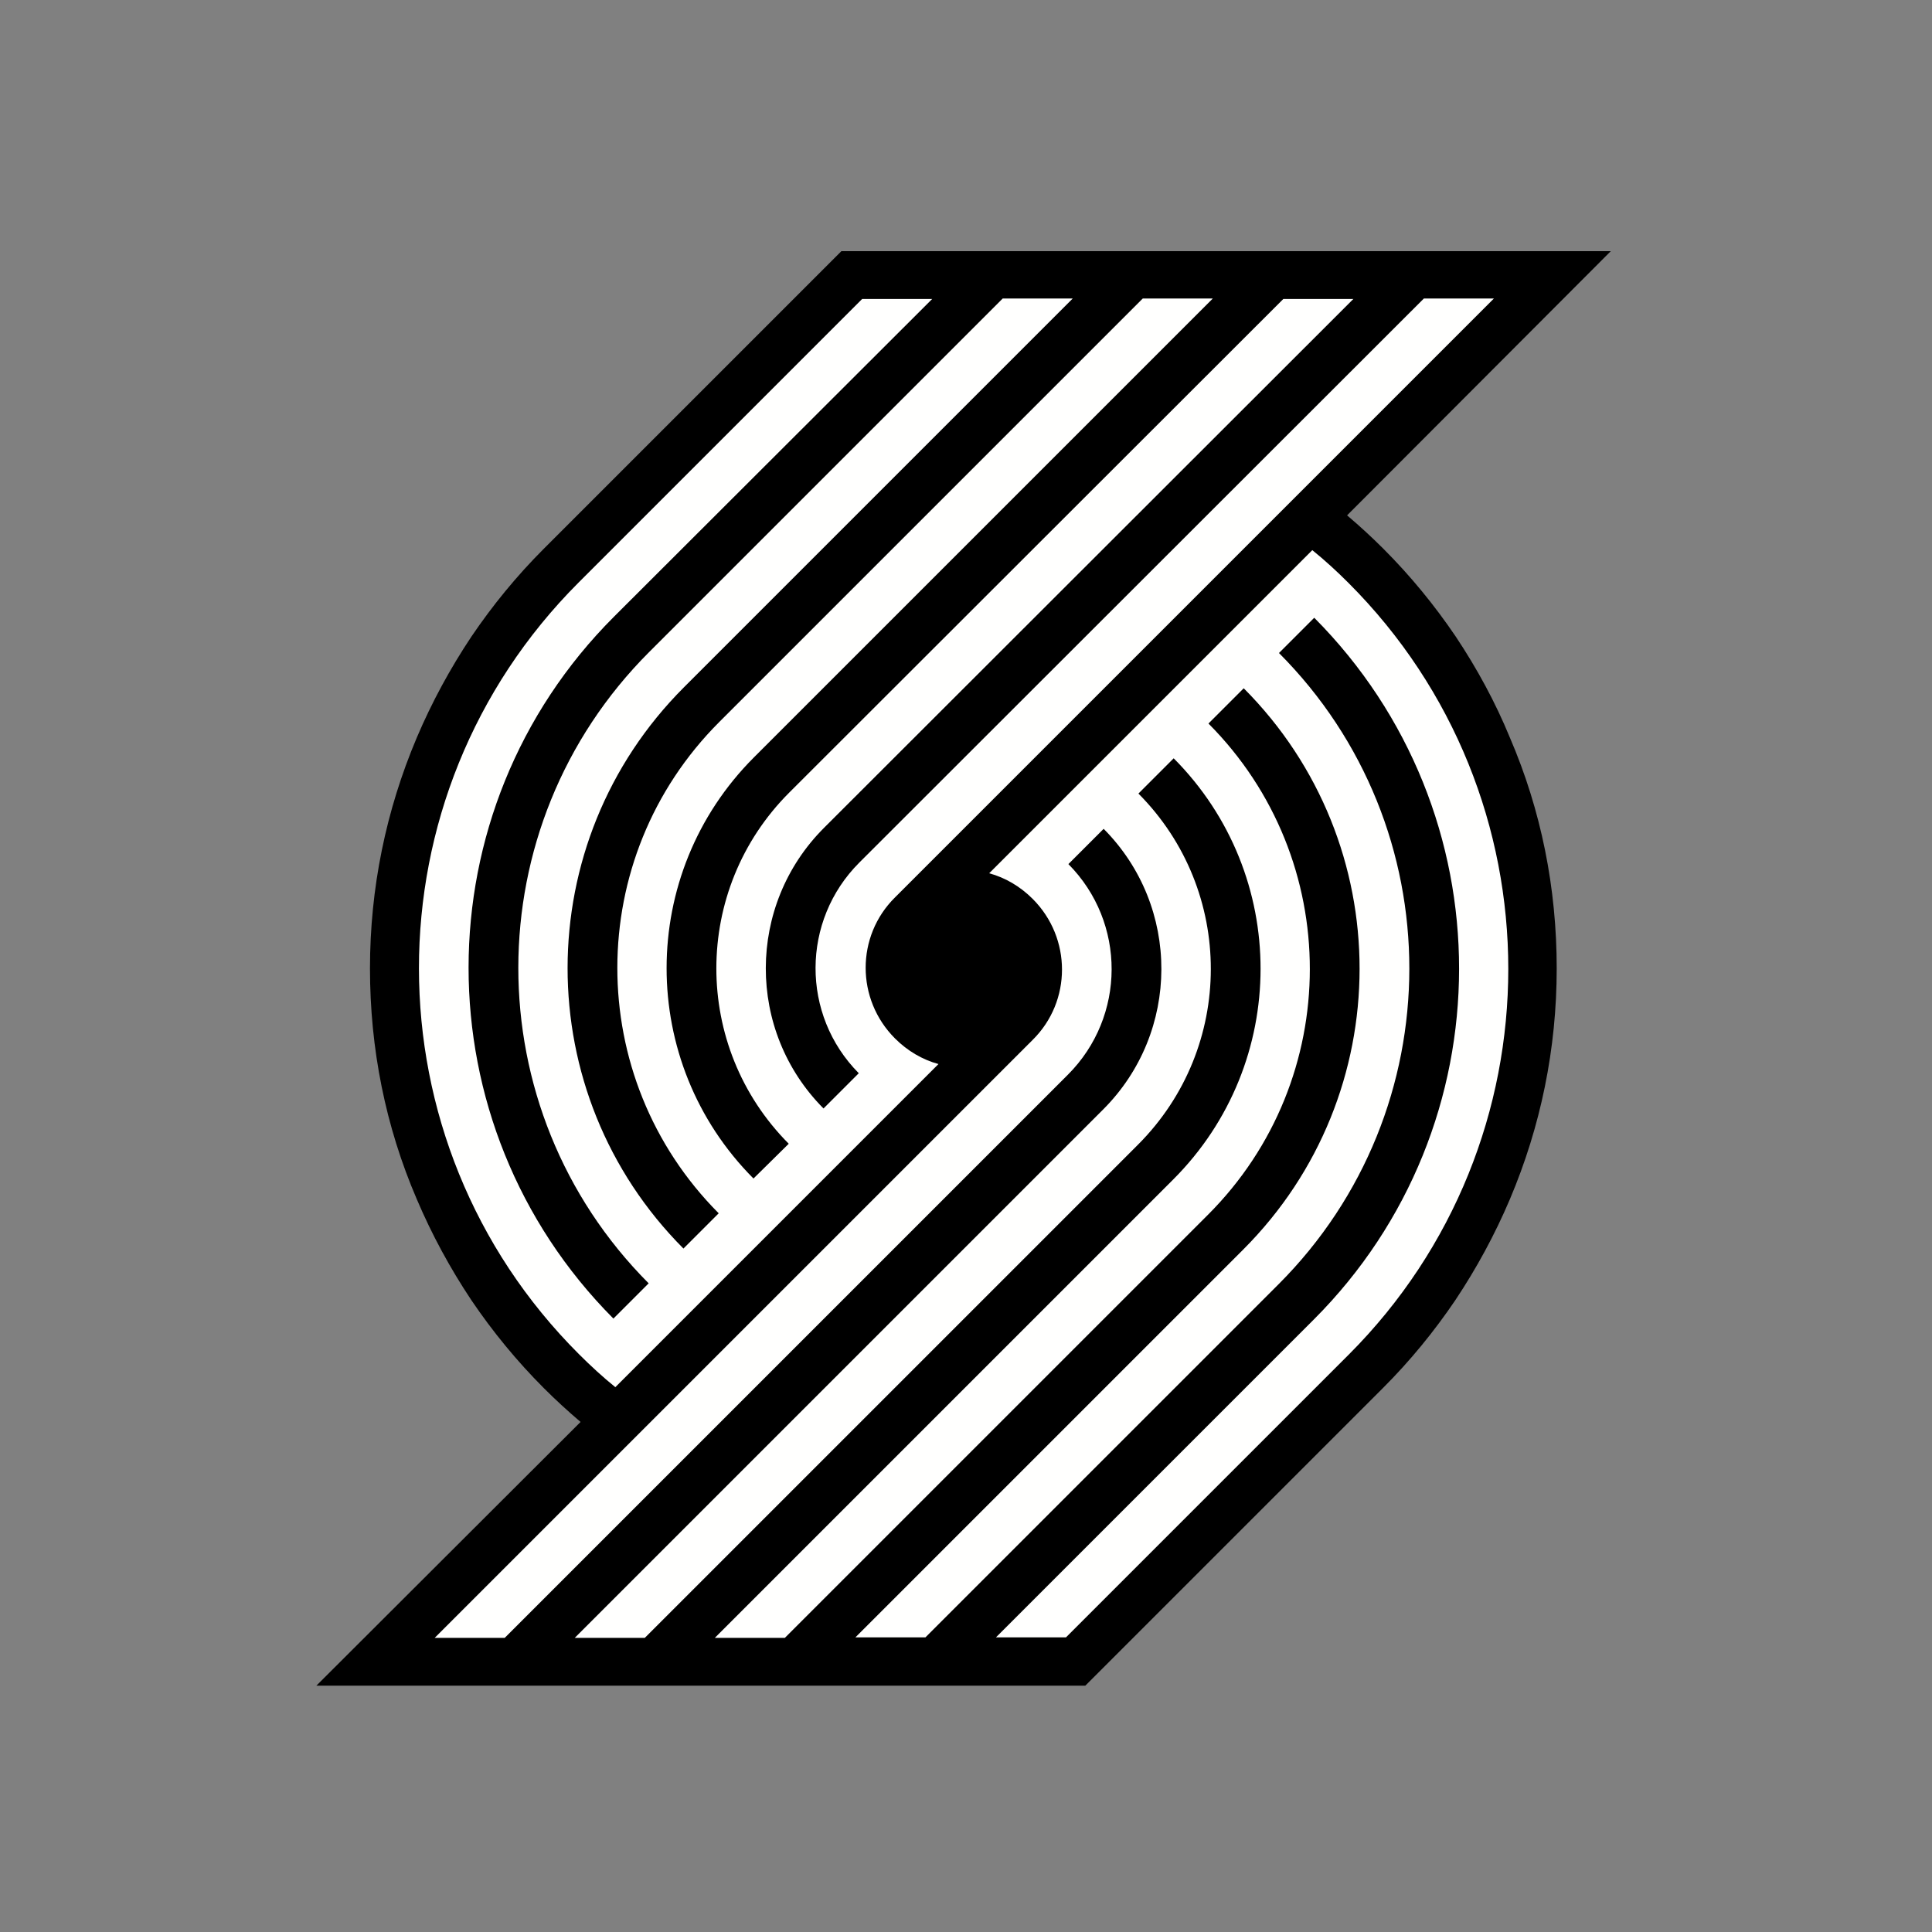 <?xml version="1.0" encoding="utf-8"?>
<!-- Generator: Adobe Illustrator 24.0.1, SVG Export Plug-In . SVG Version: 6.00 Build 0)  -->
<svg version="1.1" id="Layer_1" xmlns="http://www.w3.org/2000/svg" xmlns:xlink="http://www.w3.org/1999/xlink" x="0px" y="0px"
	 viewBox="0 0 400 400" style="enable-background:new 0 0 400 400;" xml:space="preserve">
<rect x="0" y="0" width="400" height="400" fill="#808080" stroke="none"/>
<style type="text/css">
	.st0{fill-rule:evenodd;clip-rule:evenodd;}
	.st1{fill-rule:evenodd;clip-rule:evenodd;fill:#FFFFFE;}
</style>
<g>
	<path class="st0" d="M301.4,131.8c-4.4-6.5-9.4-12.6-15-18.2c-2.4-2.4-4.9-4.7-7.5-6.9L333.5,52H174.2l-61.5,61.5l0,0l-0.1,0.1
		c-5.6,5.6-10.6,11.7-15,18.2c-4.4,6.6-8.2,13.6-11.3,20.9c-6.4,15.1-9.7,31.2-9.7,47.8s3.2,32.7,9.7,47.8
		c3.1,7.3,6.9,14.3,11.3,20.9c4.4,6.5,9.4,12.6,15,18.2c2.4,2.4,4.9,4.7,7.6,7L65.5,349h159.2l61.7-61.7l0,0
		c5.5-5.5,10.5-11.6,14.9-18.1c4.4-6.6,8.2-13.6,11.3-20.9c6.4-15.1,9.7-31.2,9.7-47.8s-3.2-32.7-9.7-47.8
		C309.6,145.4,305.8,138.4,301.4,131.8"/>
	<path class="st1" d="M279.2,120.7c-2.4-2.4-4.9-4.7-7.5-6.8l-66.9,66.9c3.3,0.9,6.4,2.7,9,5.3l0,0c8.1,8.1,8.1,21.2,0,29.2
		L90,339.1h14.5l116.6-116.6c12-12,12.1-31.5,0.1-43.6l7.3-7.3c16,16.1,15.9,42.1-0.1,58.1L119,339.1h14.5L235.6,237
		c20.1-20.1,20.1-52.6,0.1-72.7l7.3-7.3c24,24.1,24,63.1-0.1,87.2L148,339.1h14.5l87.6-87.6c28.1-28.1,28.1-73.6,0.1-101.7l7.3-7.3
		c32,32.1,32,84.1-0.1,116.2L177.1,339h14.5l73.1-73.1c36.1-36.1,36.1-94.6,0.1-130.7l7.3-7.3c40,40.2,40,105.2-0.1,145.3L206.2,339
		h14.5l58.5-58.5l0,0C323.3,236.4,323.3,164.8,279.2,120.7"/>
	<path class="st1" d="M119.9,280.4c2.4,2.4,4.9,4.7,7.5,6.8l66.9-66.9c-3.3-0.9-6.4-2.7-9-5.3l0,0c-8.1-8.1-8.1-21.2,0-29.2l124-124
		h-14.5L177.9,178.6c-12,12-12.1,31.5-0.1,43.6l-7.3,7.3c-16-16.1-15.9-42.1,0.1-58.1L280.2,61.9h-14.5L163.4,164.1
		c-20.1,20.1-20.1,52.6-0.1,72.7L156,244c-24-24.1-24-63.1,0.1-87.2l95-95h-14.5l-87.7,87.7c-28.1,28.1-28.1,73.6-0.1,101.7
		l-7.3,7.3c-32-32.1-32-84.1,0.1-116.2l80.5-80.5h-14.5L134.4,135c-36.1,36.1-36.1,94.6-0.1,130.7L127,273
		c-40-40.2-40-105.2,0.1-145.3L193,61.9h-14.5l-58.7,58.7l0,0C75.7,164.7,75.7,236.3,119.9,280.4"/>
</g>
</svg>
